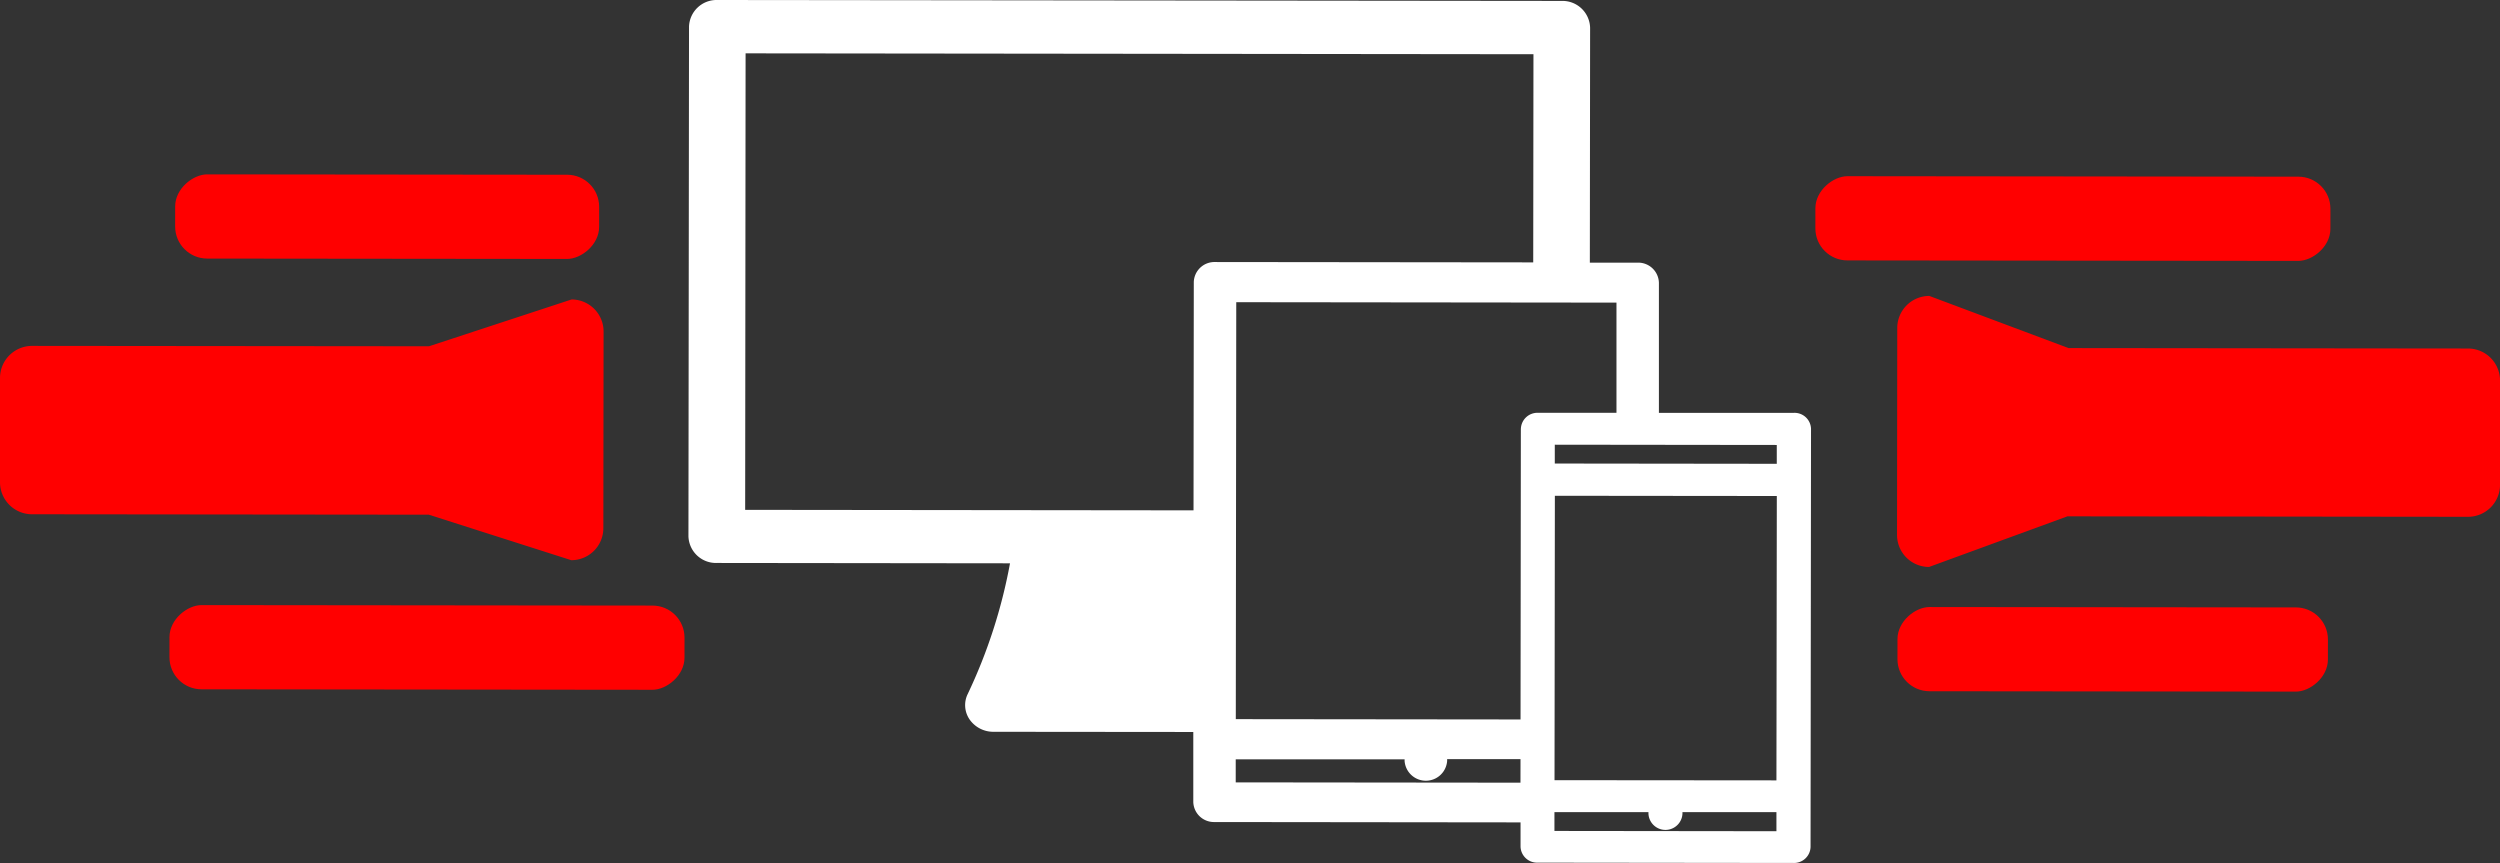 <svg xmlns="http://www.w3.org/2000/svg" viewBox="0 0 650.49 224.57"><rect x="0" y="0" width="650.49" height="224.57" fill="#333333" stroke="none"/><defs><style>.cls-1{fill:#fff;}.cls-2{fill:red;}</style></defs><g id="Capa_2" data-name="Capa 2"><g id="Capa_1-2" data-name="Capa 1"><path class="cls-1" d="M466.77,107.42l-35.13,0,0-33.87a5.38,5.38,0,0,0-5.52-5.21H413.67l.07-61.1A7.18,7.18,0,0,0,406.37.24L186.66,0a7.17,7.17,0,0,0-7.38,6.93l-.15,132.61a7.16,7.16,0,0,0,7.37,6.94l76.3.09a136.51,136.51,0,0,1-11,34,6.57,6.57,0,0,0,.49,6.64,7.51,7.51,0,0,0,6.2,3.2l52,.05,0,18.23a5.37,5.37,0,0,0,5.53,5.2l79.62.09v6.32a4.3,4.3,0,0,0,4.42,4.16l66.61.08a4.3,4.3,0,0,0,4.43-4.16l.12-108.83A4.29,4.29,0,0,0,466.77,107.42Zm-156.15-34-.07,59.37-116.66-.13L194,13.88l205,.23-.06,54.16-82.76-.09A5.38,5.38,0,0,0,310.62,73.38Zm85,130.23-74.09-.08v-6l43.94,0V198a5.55,5.55,0,0,0,11.07,0v-.48l19.09,0Zm.1-92.11-.08,75.66-74.09-.08.12-108.49,98.93.11,0,28.67-20.42,0A4.31,4.31,0,0,0,395.73,111.5Zm66.5,104.74-57.76-.07v-4.9l24.46,0v.41a4.43,4.43,0,0,0,8.85,0v-.41l24.45,0Zm0-13.23L404.48,203l.09-74,57.75.06Zm.09-82.37-57.76-.07v-4.9l57.76.07Z"/><path class="cls-2" d="M148.64,145.76a8.33,8.33,0,0,0,8.35-8.33l.06-51.17a8.34,8.34,0,0,0-8.33-8.34L111.62,90.1,8.38,90A8.35,8.35,0,0,0,0,98.31l0,27.15a8.33,8.33,0,0,0,8.33,8.35l103.24.11Z"/><path class="cls-2" d="M642.17,90.68l-103.95-.11L502,77a8.34,8.34,0,0,0-8.34,8.33l-.06,53.84a8.33,8.33,0,0,0,8.33,8.35l36-13.17,104.23.12a8.33,8.33,0,0,0,8.34-8.33l0-27.15A8.34,8.34,0,0,0,642.17,90.68Z"/><rect class="cls-2" x="528.42" y="-10.14" width="21.91" height="134.01" rx="8.34" transform="translate(481.93 596.18) rotate(-89.94)"/><rect class="cls-2" x="538.79" y="112.96" width="21.91" height="112" rx="8.34" transform="translate(380.18 718.52) rotate(-89.94)"/><rect class="cls-2" x="89.79" y="1.21" width="21.91" height="110.32" rx="8.34" transform="translate(44.26 157.06) rotate(-89.94)"/><rect class="cls-2" x="100.16" y="101.47" width="21.91" height="134.01" rx="8.34" transform="translate(-57.49 279.4) rotate(-89.94)"/></g></g></svg>